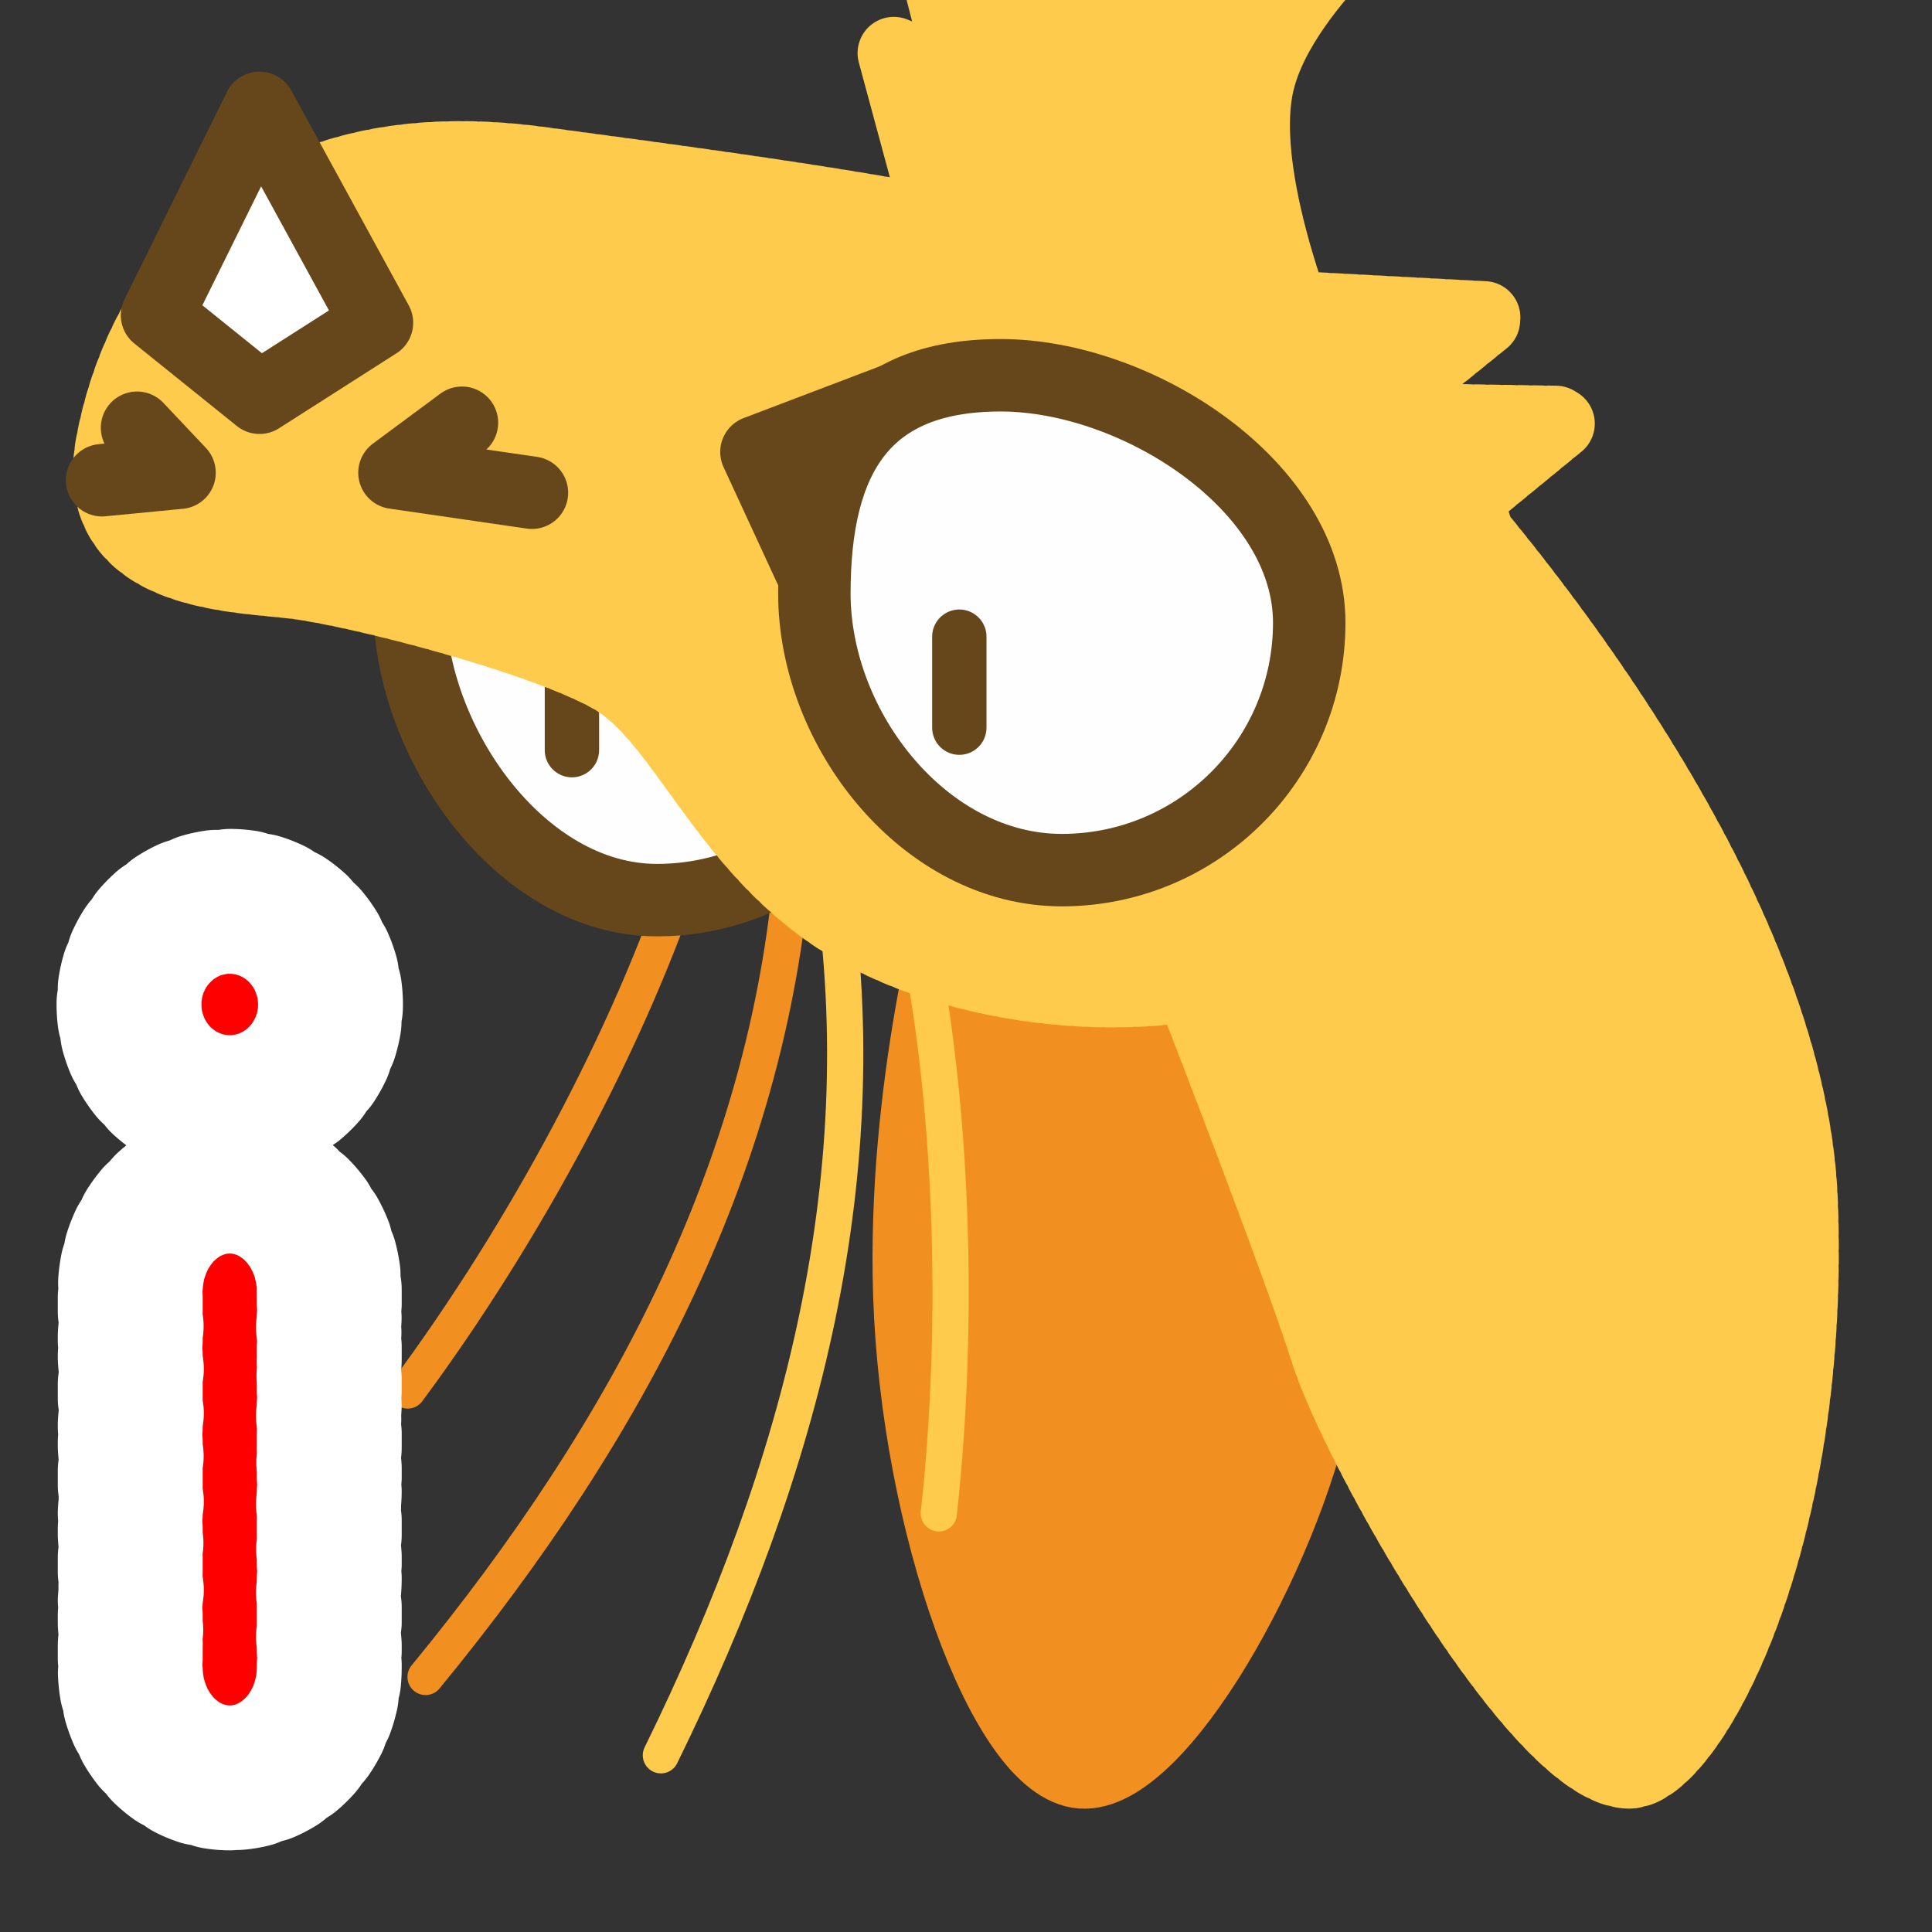 <?xml version="1.0" encoding="UTF-8" standalone="no"?>
<!-- Created with Inkscape (http://www.inkscape.org/) -->

<svg
   version="1.1"
   id="svg824"
   width="1706.667"
   height="1706.667"
   viewBox="0 0 1706.667 1706.667"
   sodipodi:docname="ying_upside_down_surprised.svg"
   inkscape:version="1.1 (c68e22c387, 2021-05-23)"
   inkscape:export-filename="D:\Pictures\yingmotes\ying.png"
   inkscape:export-xdpi="72"
   inkscape:export-ydpi="72"
   xmlns:inkscape="http://www.inkscape.org/namespaces/inkscape"
   xmlns:sodipodi="http://sodipodi.sourceforge.net/DTD/sodipodi-0.dtd"
   xmlns="http://www.w3.org/2000/svg"
   xmlns:svg="http://www.w3.org/2000/svg">
  <rect x="0" y="0" width="1706.667" height="1706.667" fill="#333333" stroke="none"/>
  <defs
     id="defs828" />
  <sodipodi:namedview
     id="namedview826"
     pagecolor="#ffffff"
     bordercolor="#666666"
     borderopacity="1.0"
     inkscape:pageshadow="2"
     inkscape:pageopacity="0.0"
     inkscape:pagecheckerboard="0"
     showgrid="false"
     inkscape:zoom="0.32026963"
     inkscape:cx="343.4606"
     inkscape:cy="878.9469"
     inkscape:window-width="1920"
     inkscape:window-height="1001"
     inkscape:window-x="-9"
     inkscape:window-y="-9"
     inkscape:window-maximized="1"
     inkscape:current-layer="g13003" />
  <g
     id="layer1"
     inkscape:label="Ying"
     style="display:inline"
     inkscape:groupmode="layer">
    <path
       style="display:none;opacity:1;fill:#123456;fill-opacity:1;stroke:#123456;stroke-width:48;stroke-linecap:round;stroke-linejoin:round;stroke-opacity:1;paint-order:stroke fill markers;stop-color:#000000"
       d="m 1236.43,370.405 c 133.315,79.646 298.57,112.835 346.611,316.516 -90.855,84.304 -55.143,168.608 -62.447,252.912 147.089,217.798 90.85,476.66 124.895,702.533 -72.49,-84.265 -140.324,1.079 -261.436,-6.765 -59.016,-3.822 -138.453,-60.025 -183.237,-55.18 -106.117,11.481 -101.932,61.333 -120.475,80.679 -175.404,-422.48 144.651,-858.382 156.09,-1290.696 z"
       id="path4238"
       inkscape:label="mane"
       sodipodi:nodetypes="ccccsscc" />
    <path
       style="opacity:1;fill:#ffcb4c;fill-opacity:1;stroke:#ffcb4c;stroke-width:64;stroke-linecap:round;stroke-linejoin:round;stroke-miterlimit:4;stroke-dasharray:none;stroke-dashoffset:0;stroke-opacity:1;paint-order:fill markers stroke;stop-color:#000000"
       d="m 854.338,286.402 -64.785,-239.508 62.822,25.521 -51.043,-200.244 459.384,15.705 c 0,0 -127.607,94.233 -149.202,184.539 -21.595,90.306 51.043,253.25 51.043,253.25 z"
       id="path3340"
       inkscape:label="neck" />
    <g
       id="g12988"
       inkscape:label="head">
      <path
         style="display:inline;fill:none;fill-opacity:1;stroke:#f19020;stroke-width:32;stroke-linecap:round;stroke-linejoin:round;stroke-miterlimit:4;stroke-dasharray:none;stroke-dashoffset:0;stroke-opacity:1;paint-order:fill markers stroke;stop-color:#000000"
         d="M 360.149,1228.312 C 462.806,1089.792 556.192,916.833 606.252,764.066"
         id="path6280-0-6"
         sodipodi:nodetypes="cc"
         inkscape:label="eyelash left small"
         inkscape:transform-center-x="100.48319"
         inkscape:transform-center-y="185.17877" />
      <path
         style="display:inline;fill:none;fill-opacity:1;stroke:#f19020;stroke-width:32;stroke-linecap:round;stroke-linejoin:round;stroke-miterlimit:4;stroke-dasharray:none;stroke-dashoffset:0;stroke-opacity:1;paint-order:fill markers stroke;stop-color:#000000"
         d="M 375.934,1481.357 C 556.753,1261.135 682.458,1023.004 701.282,750.142"
         id="path6280-3"
         sodipodi:nodetypes="cc"
         inkscape:label="eyelash left big"
         inkscape:transform-center-x="163.18961"
         inkscape:transform-center-y="321.67074" />
      <g
         id="g12997"
         inkscape:label="left eye"
         transform="matrix(1,0,0,-1,6.245,1625.29)">
        <path
           id="path1915-9"
           style="display:inline;fill:#fefefe;stroke:#65471b;stroke-width:64;stroke-linecap:round;stroke-linejoin:round;paint-order:fill markers stroke;stop-color:#000000"
           inkscape:label="lefteye"
           d="m 792.618,1048.728 c 10e-6,120.717 -155.86,218.577 -276.577,218.577 -120.717,0 -160.577,-55.86 -160.577,-176.577 0,-120.717 97.86,-260.577 218.577,-260.577 120.717,0 218.577,97.86 218.577,218.577 z"
           sodipodi:nodetypes="sssss" />
        <path
           style="opacity:1;fill:#ffffff;fill-opacity:1;stroke:#65471b;stroke-width:48;stroke-linecap:round;stroke-linejoin:round;stroke-miterlimit:4;stroke-dasharray:none;stroke-dashoffset:0;stroke-opacity:1;paint-order:fill markers stroke;stop-color:#000000"
           d="m 498.974,962.622 v 64.416"
           id="path2372"
           inkscape:label="left pupil" />
      </g>
      <path
         style="opacity:1;fill:#f19020;fill-opacity:1;stroke:#f19020;stroke-width:64;stroke-linecap:round;stroke-miterlimit:4;stroke-dasharray:none;stroke-dashoffset:0;stroke-opacity:1;paint-order:fill markers stroke;stop-color:#000000"
         d="m 845.227,790.723 c 0,0 -47.97,170.623 -41.949,353.256 6.624,200.914 83.898,417.283 152.342,421.699 68.443,4.416 178.836,-192.083 207.538,-331.177 28.702,-139.095 -4.416,-445.985 -4.416,-445.985 z"
         id="path1640"
         inkscape:label="left ear"
         sodipodi:nodetypes="cssscc" />
      <path
         id="path1148"
         style="display:inline;opacity:1;fill:#ffcb4c;stroke:#ffcb4c;stroke-width:64;stroke-linecap:round;stroke-linejoin:round;stroke-miterlimit:4;stroke-dasharray:6.4, 6.4;stroke-dashoffset:0;stroke-opacity:1;paint-order:fill markers stroke;stop-color:#000000"
         inkscape:label="head"
         d="m 1305.299,471.731 c 0,0 -0.108,10.821 -0.951,28.418 -0.422,8.799 -1.026,19.291 -1.895,30.973 -0.869,11.681 -2,24.552 -3.473,38.105 -1.473,13.553 -3.289,27.788 -5.523,42.201 -2.235,14.413 -4.889,29.005 -8.043,43.268 -1.577,7.131 -3.279,14.182 -5.115,21.086 -1.836,6.904 -3.807,13.662 -5.922,20.213 -2.115,6.551 -4.373,12.892 -6.787,18.963 -2.414,6.071 -4.983,11.87 -7.715,17.334 -2.732,5.464 -5.935,10.786 -9.539,15.961 -3.604,5.175 -7.611,10.205 -11.949,15.084 -4.338,4.879 -9.007,9.609 -13.94,14.186 -4.932,4.576 -10.126,8.999 -15.514,13.266 -5.387,4.266 -10.967,8.375 -16.67,12.324 -5.703,3.949 -11.53,7.738 -17.41,11.363 -11.761,7.251 -23.737,13.847 -35.371,19.76 -11.634,5.913 -22.926,11.142 -33.32,15.66 -10.395,4.519 -19.891,8.326 -27.934,11.395 -16.085,6.137 -26.354,9.318 -26.354,9.318 -106.831,15.988 -232.175,-6.97 -312.625,-60.014 C 637.983,743.825 602.363,633.965 540.544,598.639 c -61.82,-35.325 -225.2,-77.273 -280.396,-83.897 -55.196,-6.623 -183.25,-6.625 -161.172,-123.641 22.078,-117.016 112.599,-282.605 377.541,-247.279 264.942,35.326 313.515,44.157 536.508,88.314 22.897,4.534 53.848,18.32 86.828,36.947 l 213.871,11.428 -92.926,75.256 c 5.358,4.84 10.6,9.718 15.633,14.637 l 142.076,2.375 -84.881,69.668 c 3.481,6.554 6.481,13.021 8.627,19.307 1.052,3.082 2.033,6.627 3.047,9.977 z" />
      <path
         style="display:none;fill:#123456;stroke:#123456;stroke-width:64;stroke-linecap:round;stroke-linejoin:round;-inkscape-stroke:none;paint-order:fill markers stroke;stop-color:#000000"
         d="M 845.607,877.835 C 534.56,822.236 448.933,1281.725 446.952,1324.471 c 113.751,-71.02 159.955,-228.202 264.954,-358.631 -24.606,144.147 -131.91,406.283 28.401,624.711 0,0 -0.192,-229.073 175.459,-315.485 155.147,-76.324 95.044,-56.053 95.044,-56.053 6.886,45.162 145.173,224.974 264.513,319.238 0,0 17.107,-433.239 39.141,-535.025 22.034,-101.786 2.366,-170.217 2.366,-170.217 l -114.943,134.573 c 0.1,0.174 -45.234,-34.149 -356.28,-89.748 z"
         id="path1637"
         sodipodi:nodetypes="zcccsccsccz"
         inkscape:label="top hair" />
      <path
         id="path13483"
         style="display:inline;opacity:1;fill:#ffcb4c;stroke:#ffcb4c;stroke-width:64;stroke-linecap:round;stroke-linejoin:round;stroke-miterlimit:4;stroke-dasharray:6.4, 6.4;stroke-dashoffset:0;stroke-opacity:1;paint-order:fill markers stroke;stop-color:#000000"
         inkscape:label="right ear"
         d="m 1439.139,1565.678 c -79.483,0 -239.79,-284.87 -267.15,-370.92 -24.36,-76.614 -98.927,-269.491 -120.113,-324.15 0,0 10.268,-3.182 26.354,-9.318 8.042,-3.068 17.539,-6.876 27.934,-11.395 10.395,-4.519 21.686,-9.748 33.32,-15.66 11.634,-5.913 23.61,-12.509 35.371,-19.76 5.88,-3.625 11.707,-7.414 17.41,-11.363 5.703,-3.949 11.283,-8.058 16.67,-12.324 5.387,-4.266 10.582,-8.689 15.514,-13.266 4.932,-4.576 9.602,-9.306 13.94,-14.186 4.338,-4.879 8.345,-9.909 11.949,-15.084 3.604,-5.175 6.807,-10.497 9.539,-15.961 2.732,-5.464 5.301,-11.263 7.715,-17.334 2.414,-6.071 4.672,-12.412 6.787,-18.963 2.115,-6.551 4.086,-13.309 5.922,-20.213 1.836,-6.904 3.538,-13.955 5.115,-21.086 3.154,-14.263 5.808,-28.854 8.043,-43.268 2.235,-14.414 4.051,-28.648 5.523,-42.201 1.473,-13.553 2.604,-26.424 3.473,-38.105 0.869,-11.681 1.473,-22.174 1.895,-30.973 0.843,-17.597 0.951,-28.418 0.951,-28.418 96.862,117.533 277.31,365.004 286.18,588.35 12.143,305.787 -100.797,505.598 -152.34,505.598 z" />
      <g
         id="g13003"
         inkscape:label="face"
         transform="matrix(1,0,0,-1,6.245,1625.29)">
        <path
           style="opacity:1;fill:none;fill-opacity:1;stroke:#65471b;stroke-width:64;stroke-linecap:round;stroke-linejoin:round;stroke-miterlimit:4;stroke-dasharray:none;stroke-dashoffset:0;stroke-opacity:1;paint-order:fill markers stroke;stop-color:#000000"
           d="m 83.898,1201.07 68.443,6.623 -37.533,39.741"
           id="path2163"
           inkscape:label="left nostril" />
        <path
           style="opacity:1;fill:none;fill-opacity:1;stroke:#65471b;stroke-width:64;stroke-linecap:round;stroke-linejoin:round;stroke-miterlimit:4;stroke-dasharray:none;stroke-dashoffset:0;stroke-opacity:1;paint-order:fill markers stroke;stop-color:#000000"
           d="m 401.828,1251.85 -59.612,-44.157 121.432,-17.663"
           id="path2198"
           inkscape:label="right nostril" />
        <path
           style="opacity:1;fill:#ffffff;fill-opacity:1;stroke:#65471b;stroke-width:64;stroke-linecap:round;stroke-linejoin:round;stroke-miterlimit:4;stroke-dasharray:none;stroke-dashoffset:0;stroke-opacity:1;paint-order:fill markers stroke;stop-color:#000000"
           d="m 222.993,1530.039 -90.522,-183.251 90.522,-72.859 103.769,66.235 z"
           id="path2202"
           sodipodi:nodetypes="ccccc"
           inkscape:label="toof" />
      </g>
      <g
         id="g12993"
         inkscape:label="right eye"
         transform="matrix(1,0,0,-1,6.245,1625.29)">
        <path
           style="opacity:1;fill:#65471b;fill-opacity:1;stroke:#65471b;stroke-width:64;stroke-linecap:round;stroke-linejoin:round;stroke-miterlimit:4;stroke-dasharray:none;stroke-dashoffset:0;stroke-opacity:1;paint-order:fill markers stroke;stop-color:#000000"
           d="m 661.976,1226.049 53.367,-115.501 86.531,168.711 z"
           id="path7852"
           inkscape:label="eyenub"
           sodipodi:nodetypes="cccc" />
        <path
           id="path1915"
           style="opacity:1;fill:#fefefe;stroke:#65471b;stroke-width:64;stroke-linecap:round;stroke-linejoin:round;paint-order:fill markers stroke;stop-color:#000000"
           inkscape:label="righteye"
           d="m 1150.289,1075.222 c 0,120.717 -151.86,218.577 -272.577,218.577 -120.717,0 -164.577,-71.86 -164.577,-192.577 -2e-5,-120.717 97.86,-244.577 218.577,-244.577 120.717,-2e-5 218.577,97.86 218.577,218.577 z"
           sodipodi:nodetypes="sssss" />
        <path
           style="opacity:1;fill:#ffffff;fill-opacity:1;stroke:#65471b;stroke-width:48;stroke-linecap:round;stroke-linejoin:round;stroke-miterlimit:4;stroke-dasharray:none;stroke-dashoffset:0;stroke-opacity:1;paint-order:fill markers stroke;stop-color:#000000"
           d="m 841.19,982.492 v 80.388"
           id="path2350"
           inkscape:label="right pupil" />
      </g>
      <path
         style="opacity:1;fill:none;fill-opacity:1;stroke:#ffcb4c;stroke-width:32;stroke-linecap:round;stroke-linejoin:round;stroke-miterlimit:4;stroke-dasharray:none;stroke-dashoffset:0;stroke-opacity:1;paint-order:fill markers stroke;stop-color:#000000"
         d="M 583.812,1550.561 C 709.414,1294.793 777.265,1034.208 733.124,764.283"
         id="path6280"
         sodipodi:nodetypes="cc"
         inkscape:label="eyelash right big"
         inkscape:transform-center-x="75.603329"
         inkscape:transform-center-y="356.55721" />
      <path
         style="display:inline;fill:none;fill-opacity:1;stroke:#ffcb4c;stroke-width:32;stroke-linecap:round;stroke-linejoin:round;stroke-miterlimit:4;stroke-dasharray:none;stroke-dashoffset:0;stroke-opacity:1;paint-order:fill markers stroke;stop-color:#000000"
         d="M 829.314,1336.861 C 848.153,1165.48 841.628,969.029 807.86,811.856"
         id="path6280-0"
         sodipodi:nodetypes="cc"
         inkscape:label="eyelash right small"
         inkscape:transform-center-x="-16.108796"
         inkscape:transform-center-y="225.10948" />
    </g>
    <g
       id="path1043"
       transform="matrix(1,0,0,-1,-62.451,1829.091)"
       inkscape:label="exclamation"
       style="display:inline;stroke:#ffffff">
      <path
         id="path1481"
         style="color:#000000;fill:#ff0000;stroke:#ffffff;stroke-width:128;stroke-linecap:round;stroke-linejoin:round;stroke-miterlimit:4;stroke-dasharray:12.8, 12.8;stroke-dashoffset:0;paint-order:markers stroke fill"
         d="m 265.405,258.579 a 87.902,97.621 0 0 0 -87.902,97.621 v 19.524 a 87.902,97.621 0 0 0 0.99,9.763 87.902,97.621 0 0 0 -0.99,9.763 v 19.524 a 87.902,97.621 0 0 0 0.99,9.761 87.902,97.621 0 0 0 -0.99,9.763 v 19.524 a 87.902,97.621 0 0 0 0.99,9.761 87.902,97.621 0 0 0 -0.99,9.763 v 19.525 a 87.902,97.621 0 0 0 0.99,9.763 87.902,97.621 0 0 0 -0.99,9.761 v 19.524 a 87.902,97.621 0 0 0 0.99,9.763 87.902,97.621 0 0 0 -0.99,9.761 v 19.525 a 87.902,97.621 0 0 0 0.99,9.761 87.902,97.621 0 0 0 -0.99,9.763 v 19.524 a 87.902,97.621 0 0 0 0.99,9.761 87.902,97.621 0 0 0 -0.99,9.763 v 19.524 a 87.902,97.621 0 0 0 0.99,9.763 87.902,97.621 0 0 0 -0.99,9.763 v 19.524 a 87.902,97.621 0 0 0 87.902,97.621 87.902,97.621 0 0 0 87.902,-97.621 v -19.524 a 87.902,97.621 0 0 0 -0.754,-12.098 87.902,97.621 0 0 0 0.754,-7.427 v -19.524 a 87.902,97.621 0 0 0 -0.754,-12.097 87.902,97.621 0 0 0 0.754,-7.427 V 590.49 a 87.902,97.621 0 0 0 -0.754,-12.097 87.902,97.621 0 0 0 0.754,-7.427 v -19.525 a 87.902,97.621 0 0 0 -0.754,-12.097 87.902,97.621 0 0 0 0.754,-7.427 v -19.524 a 87.902,97.621 0 0 0 -0.754,-12.097 87.902,97.621 0 0 0 0.754,-7.427 v -19.525 a 87.902,97.621 0 0 0 -0.754,-12.097 87.902,97.621 0 0 0 0.754,-7.427 v -19.524 a 87.902,97.621 0 0 0 -0.754,-12.097 87.902,97.621 0 0 0 0.754,-7.427 V 395.248 a 87.902,97.621 0 0 0 -0.754,-12.098 87.902,97.621 0 0 0 0.754,-7.427 v -19.524 a 87.902,97.621 0 0 0 -87.902,-97.621 z m 88.986,683.183 a 88.986,91.088 0 0 1 -88.986,91.088 88.986,91.088 0 0 1 -88.986,-91.088 88.986,91.088 0 0 1 88.986,-91.088 88.986,91.088 0 0 1 88.986,91.088 z" />
    </g>
  </g>
</svg>
